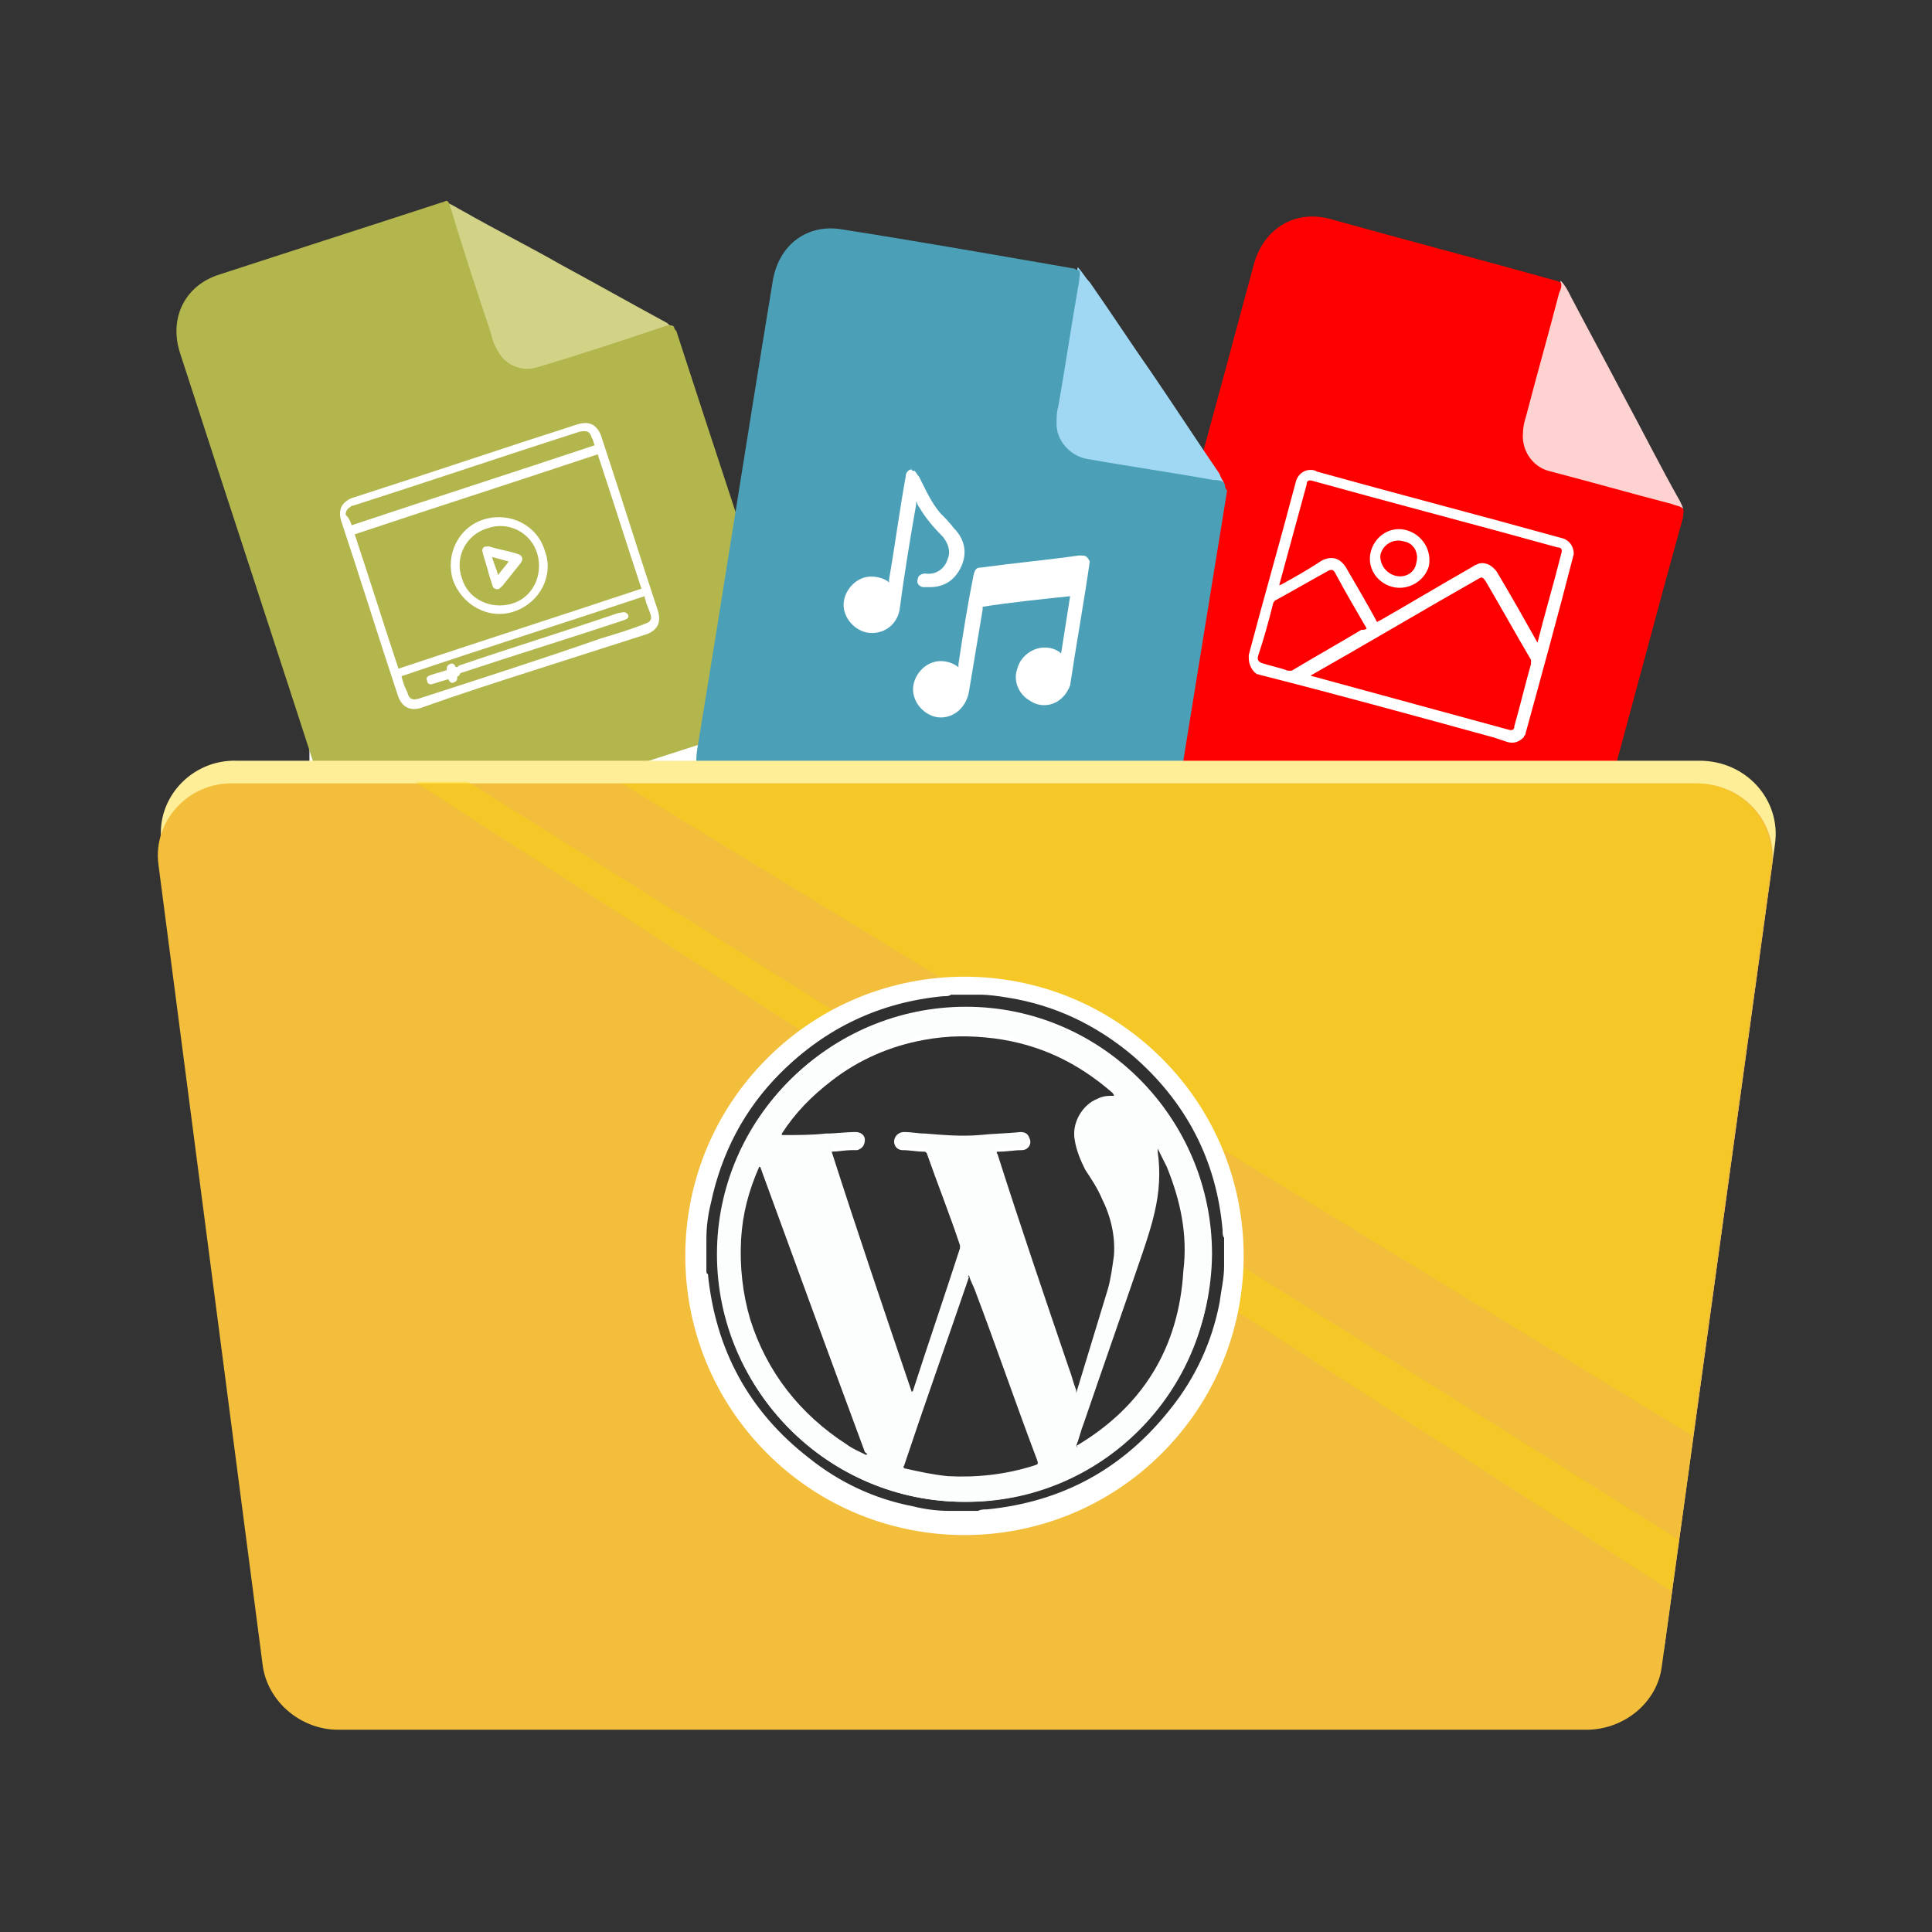 <?xml version="1.0" encoding="utf-8"?>
<!-- Generator: Adobe Illustrator 25.4.1, SVG Export Plug-In . SVG Version: 6.00 Build 0)  -->
<svg version="1.1" xmlns="http://www.w3.org/2000/svg" xmlns:xlink="http://www.w3.org/1999/xlink" x="0px" y="0px"
	 viewBox="0 0 128 128" style="enable-background:new 0 0 128 128;" xml:space="preserve">
<rect x="0" y="0" width="128" height="128" fill="#333333" stroke="none"/>
<style type="text/css">
	.st0{fill:#FFFFFF;}
	.st1{fill:#D3EDE8;}
	.st2{fill:#F49600;}
	.st3{fill:#F6B445;}
	.st4{fill:#EDEDED;}
	.st5{opacity:9.505400e-02;fill:#020202;}
	.st6{fill:#F7F7F7;}
	.st7{fill:#B5BBC1;}
	.st8{fill:#FED049;}
	.st9{fill:#FDAD13;}
	.st10{fill:#DAEFEE;}
	.st11{fill:none;stroke:#0284C4;stroke-width:0.293;stroke-miterlimit:10;}
	.st12{fill:none;stroke:#0284C4;stroke-width:0.293;stroke-miterlimit:10;stroke-dasharray:2.321,2.321;}
	.st13{fill:#06637F;}
	.st14{fill:#0775A0;}
	.st15{fill:#0284C4;}
	.st16{fill:none;stroke:#0284C4;stroke-width:0.878;stroke-linecap:round;stroke-miterlimit:10;}
	.st17{opacity:0.497;fill:#FFFFFF;}
	
		.st18{opacity:0.332;fill:none;stroke:#FDAD13;stroke-width:0.779;stroke-linecap:round;stroke-linejoin:round;stroke-miterlimit:10;}
	.st19{fill:#CEEDED;}
	.st20{fill:none;stroke:#13D2C2;stroke-width:1.289;stroke-linecap:round;stroke-miterlimit:10;}
	.st21{fill:none;stroke:#13D2C2;stroke-width:0.979;stroke-linecap:round;stroke-miterlimit:10;}
	.st22{fill:none;stroke:#13D2C2;stroke-width:1.558;stroke-linecap:round;stroke-miterlimit:10;}
	.st23{fill:#2B759E;}
	.st24{fill:#FCFDFD;}
	.st25{fill:#29749E;}
	.st26{fill:#2A749E;}
	.st27{fill:#EFEFEF;}
	.st28{fill:#FBFBFB;}
	.st29{fill:url(#SVGID_1_);}
	.st30{fill:url(#SVGID_00000168104002178070573530000012837701923799556765_);}
	.st31{fill:#C9D8D3;}
	.st32{opacity:0.26;}
	.st33{fill:#FED120;}
	.st34{fill:#D69625;}
	.st35{fill:#FED70A;}
	.st36{fill:#7E8CF6;}
	.st37{fill:#4F59C9;}
	.st38{fill:#FFFFFF;stroke:#FFFFFF;stroke-width:0.189;stroke-miterlimit:10;}
	.st39{fill:#D3D388;}
	.st40{fill:#B3B54D;}
	.st41{fill:#A0D8F3;}
	.st42{fill:#4BA0B7;}
	.st43{fill:#EAD168;}
	.st44{fill:url(#SVGID_00000147189235353251380870000014472148271178182823_);}
	.st45{fill:#A6D6F7;}
	.st46{fill:#3597F9;}
	.st47{fill:#FFD2D2;}
	.st48{fill:#FF0000;}
	.st49{fill:#FFFFFF;stroke:#FFFFFF;stroke-width:0.127;stroke-miterlimit:10;}
	.st50{fill:#FFEE98;}
	.st51{opacity:0.4;fill:#FED70A;}
	.st52{opacity:0.149;fill:#020202;}
	.st53{fill:#192633;}
	.st54{fill:#314256;}
	.st55{fill:#F08F3C;}
	.st56{fill:#FDF1E6;}
	.st57{fill:#F3AC4A;}
	.st58{fill-rule:evenodd;clip-rule:evenodd;fill:#FFFFFF;}
	.st59{fill:#324D90;}
	.st60{fill:#F3F5FB;}
	.st61{fill:#152E60;}
	.st62{fill:#E3EAF4;}
	.st63{fill:#3663AD;}
	.st64{fill:#2D4A81;}
	.st65{fill:#CCCCCC;}
	.st66{fill:#F5A554;}
	.st67{fill:#E0883E;}
	.st68{fill:#1C2E41;}
	.st69{fill:#9ED3EF;}
	.st70{fill:#59BEE9;}
	.st71{fill:#C1E0F2;}
	.st72{fill:#FBCB87;}
	.st73{fill:#FF6E61;}
	.st74{fill:#FCBA33;}
	.st75{fill:#FAFEFF;}
	.st76{fill:#50BDE7;}
	.st77{fill:#AFB6BC;}
	.st78{fill:#FEFEFE;}
	.st79{fill:#EBEEF0;}
	.st80{fill:#4CAE50;}
	.st81{fill:#388D3C;}
	.st82{fill:#FEC007;}
	.st83{fill:#FFFFFB;}
	.st84{fill:#CB4B4C;}
	.st85{fill:#D8D6C9;}
	.st86{fill:#E8E8DF;}
	.st87{fill:#E8E6DD;}
	.st88{fill:#E8E5DC;}
	.st89{fill:#F19B1F;}
	.st90{fill:#FFFFFF;stroke:#FFFFFF;stroke-width:0.118;stroke-miterlimit:10;}
	.st91{fill:#F2BE3B;}
	.st92{fill:#161616;}
	.st93{fill:#FFFFFF;stroke:#FFFFFF;stroke-width:0.133;stroke-miterlimit:10;}
	.st94{fill:#303030;}
	.st95{fill:#FFFFFF;stroke:#FFFFFF;stroke-width:0.204;stroke-miterlimit:10;}
	.st96{fill:#CCD2F5;}
	.st97{fill:#C7E9F9;}
	.st98{fill:#F9AF9A;}
	.st99{opacity:0.34;fill:#F9AF9A;}
	.st100{fill:#327FFF;}
	.st101{fill:#0A5487;}
	.st102{opacity:0.2;fill:#0A5487;}
	.st103{opacity:0.15;fill:#0A5487;}
	.st104{opacity:0.1;fill:#0A5487;}
	.st105{fill:#BD8B26;}
	.st106{opacity:0.28;fill:#FED70A;}
	.st107{fill:#052A44;}
	.st108{fill:#1F756C;}
	.st109{fill:#299C90;}
	.st110{opacity:0.15;fill:#299C90;}
	.st111{opacity:0.42;fill:#299C90;}
	.st112{fill:#063956;}
	.st113{opacity:0.8;fill:#CCCBCA;}
	.st114{fill:#00325B;}
	.st115{fill:#5592AA;}
	.st116{opacity:0.26;clip-path:url(#SVGID_00000048489537813814940550000015210193883442495415_);}
	.st117{fill:#DCF3FF;}
	.st118{clip-path:url(#SVGID_00000074441864406943124760000006166335733411741092_);}
	.st119{fill:#FFFFFF;stroke:#FFFFFF;stroke-width:0.105;stroke-miterlimit:10;}
	.st120{opacity:0.26;clip-path:url(#SVGID_00000163066871859971168930000003991018549521523091_);}
	.st121{fill:#FFFFFF;stroke:#FFFFFF;stroke-width:0.105;stroke-miterlimit:10;}
	.st122{fill:#FFFFFF;stroke:#FFFFFF;stroke-width:0.151;stroke-miterlimit:10;}
</style>
<g id="BACKGROUND">
</g>
<g id="OBJECT">
</g>
<g id="DESIGNED_BY_FREEPIK">
	<g>
		<g>
			<polygon class="st0" points="20.5,42.1 20.5,87.8 105.7,87.8 105.7,42.2 			"/>
			<g>
				<g>
					<path class="st47" d="M111.5,33.7c-1.8-0.5-3.5-0.9-5.3-1.4c-1.2-0.3-2.4-0.7-3.6-1c-1.1-0.3-2.1-1.6-1.8-2.9
						c0.1-0.4,0.2-0.8,0.3-1.2c0.8-2.9,1.6-5.8,2.3-8.6c0.3,0.3,0.5,0.7,0.7,1.1c1.1,2.1,2.3,4.3,3.4,6.4c1.3,2.4,2.5,4.8,3.8,7.1
						C111.4,33.4,111.5,33.6,111.5,33.7z"/>
					<path class="st48" d="M111.5,33.7c-0.2-0.2-0.5-0.2-0.7-0.3c-2.7-0.7-5.5-1.5-8.2-2.2c-1.1-0.3-1.8-1.4-1.7-2.5
						c0-0.4,0.1-0.8,0.2-1.1c0.7-2.7,1.5-5.5,2.2-8.2c0.1-0.2,0.2-0.5,0.1-0.7c-0.1,0-0.2-0.1-0.3-0.1c-5-1.4-10-2.7-15-4.1
						c-2.3-0.6-4.3,0.6-5,2.9c-2.7,10.1-5.5,20.2-8.2,30.3c-0.6,2.3,0.5,4.4,2.9,5c7.6,2.1,15.2,4.1,22.8,6.2c2.3,0.6,4.3-0.6,5-2.9
						c2-7.2,3.9-14.5,5.9-21.7C111.5,34,111.6,33.9,111.5,33.7z"/>
				</g>
				<g>
					<path class="st93" d="M101,48.6c0,0.1-0.1,0.1-0.1,0.2c-0.3,0.3-0.6,0.4-1,0.3c-0.3-0.1-0.6-0.2-0.9-0.3
						c-5.1-1.4-10.2-2.8-15.3-4.1c-0.1,0-0.3-0.1-0.4-0.1c-0.3-0.2-0.5-0.6-0.5-1c0-0.1,0-0.1,0-0.2c1-3.8,2.1-7.6,3.1-11.4
						c0.1-0.5,0.5-0.8,0.9-0.8c0.1,0,0.3,0,0.4,0.1c5.4,1.5,10.8,2.9,16.2,4.4c0.5,0.1,0.8,0.5,0.8,1
						C103.2,40.6,102.1,44.6,101,48.6z M101.8,42.9C101.8,42.9,101.9,42.9,101.8,42.9c0.1-0.1,0.1-0.1,0.1-0.2c0.5-2,1.1-4,1.6-6
						c0.1-0.3,0-0.5-0.3-0.5c-5.4-1.5-10.8-2.9-16.2-4.4c-0.3-0.1-0.5,0-0.5,0.3c-0.6,2.2-1.2,4.4-1.8,6.6c0,0,0,0.1,0,0.2
						c0.1,0,0.1-0.1,0.2-0.1c0.9-0.5,1.8-1,2.7-1.6c0.6-0.3,1.1-0.2,1.5,0.4c0.7,1.2,1.4,2.4,2,3.5c0,0.1,0.1,0.1,0.1,0.2
						c0.1,0,0.1-0.1,0.2-0.1c2.1-1.2,4.1-2.4,6.2-3.6c0.1-0.1,0.2-0.1,0.4-0.2c0.4-0.1,0.8,0.1,1.1,0.5c0.9,1.5,1.8,3.1,2.7,4.7
						C101.8,42.8,101.8,42.9,101.8,42.9z M86.5,44.7C86.6,44.7,86.6,44.8,86.5,44.7c0.1,0.1,0.1,0.1,0.2,0.1
						c4.4,1.2,8.8,2.4,13.2,3.6c0.3,0.1,0.5,0,0.5-0.3c0.4-1.4,0.7-2.7,1.1-4.1c0-0.1,0-0.2,0-0.3c-1-1.7-2-3.5-3-5.2
						c-0.2-0.3-0.3-0.4-0.6-0.2c-3.7,2.1-7.4,4.3-11.1,6.4C86.7,44.7,86.6,44.7,86.5,44.7z M90.6,41.7c0,0,0-0.1,0-0.1
						c-0.7-1.2-1.4-2.4-2.1-3.7c-0.1-0.2-0.3-0.3-0.6-0.1c-1.1,0.6-2.3,1.3-3.4,1.9c-0.1,0-0.1,0.1-0.2,0.2c-0.3,1.2-0.6,2.3-1,3.5
						c-0.1,0.3,0,0.5,0.3,0.6c0.6,0.2,1.2,0.3,1.7,0.5c0.1,0,0.2,0,0.3,0c1.5-0.9,3.1-1.8,4.6-2.7C90.5,41.8,90.6,41.7,90.6,41.7z"
						/>
					<path class="st93" d="M92.2,38.8c-1-0.3-1.6-1.3-1.3-2.3c0.3-1,1.3-1.6,2.3-1.3c1,0.3,1.6,1.3,1.4,2.3
						C94.3,38.5,93.2,39.1,92.2,38.8z M92.4,38.2c0.7,0.2,1.4-0.2,1.5-0.9c0.2-0.7-0.2-1.4-0.9-1.5c-0.7-0.2-1.4,0.2-1.6,0.9
						C91.3,37.3,91.7,38,92.4,38.2z"/>
				</g>
			</g>
			<g>
				<g>
					<g>
						<path class="st39" d="M44.6,21.6c-1.7,0.6-3.5,1.1-5.2,1.7c-1.2,0.4-2.4,0.7-3.6,1.2c-1.1,0.4-2.6-0.2-3.1-1.4
							c-0.2-0.4-0.3-0.8-0.4-1.2c-0.9-2.8-1.9-5.7-2.8-8.5c0.4,0.1,0.8,0.4,1.2,0.6c2.1,1.2,4.3,2.3,6.4,3.5
							c2.4,1.3,4.7,2.6,7.1,3.9C44.3,21.5,44.4,21.6,44.6,21.6z"/>
						<path class="st40" d="M44.6,21.6c-0.3-0.1-0.5,0-0.8,0.1c-2.7,0.9-5.4,1.8-8.1,2.6c-1.1,0.4-2.3-0.1-2.8-1.2
							c-0.2-0.3-0.3-0.7-0.4-1.1c-0.9-2.7-1.8-5.4-2.6-8.1c-0.1-0.2-0.1-0.5-0.3-0.6c-0.1,0-0.2,0.1-0.3,0.1
							c-4.9,1.6-9.9,3.2-14.8,4.8c-2.2,0.7-3.3,2.8-2.6,5.1c3.2,9.9,6.5,19.9,9.7,29.8c0.7,2.3,2.8,3.3,5.1,2.6
							c7.5-2.4,15-4.9,22.5-7.3c2.3-0.7,3.3-2.8,2.6-5.1c-2.3-7.1-4.7-14.3-7-21.4C44.7,21.9,44.7,21.7,44.6,21.6z"/>
					</g>
				</g>
				<g>
					<path class="st0" d="M35.4,44.4c-2.5,0.8-5,1.6-7.5,2.5c-0.7,0.2-1.2,0-1.5-0.7c-1.3-3.9-2.5-7.8-3.8-11.7
						c-0.2-0.7,0-1.2,0.7-1.5c5-1.6,10-3.3,15-4.9c0.7-0.2,1.2,0,1.5,0.7c1.3,3.9,2.5,7.8,3.8,11.7c0.2,0.7,0,1.2-0.7,1.5
						C40.4,42.8,37.9,43.6,35.4,44.4z M39.6,30.1c-5.4,1.8-10.7,3.5-16.1,5.3c1,3,1.9,5.9,2.9,8.9c5.4-1.8,10.7-3.5,16.1-5.3
						C41.5,36,40.6,33.1,39.6,30.1z M26.6,44.8c0.1,0.4,0.2,0.7,0.4,1.1c0.1,0.4,0.3,0.5,0.7,0.4c4-1.3,8.1-2.6,12.1-4
						c1-0.3,2-0.6,3-1c0.3-0.1,0.4-0.3,0.3-0.6c-0.1-0.3-0.2-0.5-0.3-0.8c0-0.1-0.1-0.3-0.1-0.4C37.3,41.3,31.9,43,26.6,44.8z
						 M23.3,34.8c5.4-1.8,10.7-3.5,16.1-5.3c-0.1-0.2-0.1-0.4-0.2-0.5c-0.1-0.4-0.3-0.5-0.8-0.4c-5,1.6-10,3.3-15,4.9
						c-0.1,0-0.1,0-0.2,0.1c-0.2,0.1-0.3,0.3-0.3,0.5C23.1,34.3,23.2,34.5,23.3,34.8z"/>
					<path class="st0" d="M34.1,40.5c-1.7,0.6-3.5-0.4-4.1-2.1c-0.5-1.7,0.4-3.5,2.1-4c1.7-0.5,3.5,0.4,4,2.1
						C36.7,38.1,35.8,39.9,34.1,40.5z M30.6,38.3c0.4,1.4,1.9,2.1,3.3,1.7c1.4-0.4,2.1-1.9,1.7-3.3c-0.4-1.4-1.9-2.2-3.3-1.7
						C30.9,35.4,30.1,36.9,30.6,38.3z"/>
					<path class="st0" d="M30.3,44.8c0,0.2,0,0.3-0.2,0.4c-0.2,0.1-0.3,0-0.4-0.2c-0.3,0.1-0.7,0.2-1,0.3c-0.2,0.1-0.4,0-0.4-0.2
						c-0.1-0.2,0-0.3,0.3-0.4c0.3-0.1,0.7-0.2,1-0.3c0-0.2,0-0.3,0.2-0.4c0.2-0.1,0.3,0,0.4,0.2c0.1,0,0.1,0,0.2-0.1
						c3.5-1.2,7.1-2.3,10.6-3.5c0,0,0.1,0,0.1,0c0.3-0.1,0.4,0,0.5,0.1c0.1,0.2,0,0.3-0.3,0.4c-3.6,1.2-7.2,2.3-10.8,3.5
						C30.4,44.8,30.4,44.8,30.3,44.8z"/>
					<path class="st0" d="M32.3,37.7c-0.1-0.3-0.2-0.7-0.3-1c0-0.1-0.1-0.2,0-0.4c0.1-0.1,0.2-0.1,0.4-0.1c0.6,0.2,1.3,0.3,1.9,0.5
						c0.3,0.1,0.4,0.3,0.2,0.6c-0.4,0.5-0.8,1-1.2,1.5C33.1,39,33,39.1,32.8,39c-0.1,0-0.2-0.2-0.2-0.3
						C32.5,38.4,32.4,38.1,32.3,37.7z M33.7,37.2c-0.4-0.1-0.7-0.2-1.1-0.3c0.1,0.4,0.3,0.8,0.4,1.2C33.2,37.8,33.5,37.5,33.7,37.2z
						"/>
				</g>
			</g>
			<g>
				<g>
					<g>
						<path class="st41" d="M81.1,32c-1.8-0.3-3.6-0.6-5.4-0.9c-1.2-0.2-2.5-0.4-3.7-0.6c-1.1-0.1-2.2-1.4-2.1-2.7
							c0-0.4,0.1-0.8,0.1-1.3c0.5-2.9,0.9-5.9,1.4-8.8c0.3,0.3,0.5,0.7,0.8,1c1.4,2,2.7,4,4.1,6c1.5,2.2,3,4.5,4.5,6.7
							C80.9,31.7,81,31.8,81.1,32z"/>
						<path class="st42" d="M81.1,32c-0.2-0.2-0.5-0.2-0.7-0.2c-2.8-0.5-5.6-0.9-8.4-1.4c-1.1-0.2-2-1.2-2-2.3c0-0.4,0-0.8,0.1-1.1
							c0.5-2.8,0.9-5.6,1.4-8.4c0-0.2,0.1-0.5,0-0.7c-0.1,0-0.2,0-0.3-0.1C66,16.9,60.9,16,55.8,15.2c-2.3-0.4-4.2,1-4.6,3.4
							c-1.7,10.3-3.3,20.7-5,31c-0.4,2.4,1,4.3,3.4,4.7c7.8,1.3,15.6,2.5,23.4,3.8c2.4,0.4,4.3-1,4.7-3.4c1.2-7.4,2.4-14.8,3.6-22.2
							C81.1,32.3,81.2,32.1,81.1,32z"/>
					</g>
				</g>
				<g>
					<path class="st0" d="M70.9,45.4c-0.1,0.3-0.3,0.6-0.5,0.8c-0.6,0.6-1.5,0.7-2.2,0.2c-0.7-0.4-1.1-1.3-0.8-2.1
						c0.2-0.8,1-1.4,1.8-1.4c0.4,0,0.7,0.1,1,0.3c0,0,0.1,0.1,0.1,0.1c0.2-1.3,0.4-2.5,0.6-3.8c-1.9,0.2-3.9,0.4-5.8,0.7
						c0,0.1,0,0.1,0,0.2c-0.3,1.8-0.6,3.6-0.9,5.4C64,47,63,47.7,62,47.5c-0.9-0.2-1.6-1.1-1.5-2c0.1-0.9,0.9-1.7,1.8-1.7
						c0.4,0,0.8,0.1,1.2,0.4c0-0.1,0-0.1,0-0.2c0.3-2,0.6-3.9,1-5.9c0.1-0.4,0.2-0.5,0.5-0.5c2.2-0.3,4.4-0.5,6.5-0.8
						c0.4,0,0.5,0,0.7,0.4C71.8,40,71.3,42.7,70.9,45.4z"/>
					<path class="st0" d="M60.6,31.2c0.1,0.1,0.2,0.3,0.3,0.4c0.4,0.8,0.8,1.7,1.4,2.4c0.3,0.3,0.6,0.6,0.9,1
						c0.7,0.7,0.9,1.6,0.5,2.5c-0.4,0.9-1.1,1.4-2.1,1.4c-0.1,0-0.3,0-0.4,0c-0.3,0-0.5-0.3-0.4-0.5c0-0.3,0.3-0.4,0.5-0.4
						c0.7,0.1,1.3-0.3,1.5-1c0.2-0.5,0-1-0.3-1.4c-0.6-0.6-1.2-1.3-1.6-2c-0.1-0.1-0.1-0.2-0.2-0.4c0,0.1,0,0.1,0,0.2
						c-0.4,2.3-0.8,4.7-1.1,7c-0.2,1.1-1.2,1.7-2.2,1.5c-0.9-0.2-1.6-1.1-1.5-2c0.1-0.9,0.9-1.7,1.8-1.7c0.4,0,0.8,0.1,1.1,0.3
						c0,0,0.1,0.1,0.1,0.1c0-0.1,0-0.1,0-0.2c0.4-2.3,0.7-4.6,1.1-6.8c0-0.3,0.2-0.5,0.4-0.5C60.4,31.2,60.5,31.2,60.6,31.2z"/>
				</g>
			</g>
			<g>
				<path class="st50" d="M10.7,55.8l6.9,53c0.3,2.4,2.5,4.3,5,4.3h82.7c2.5,0,4.7-1.8,5-4.2l7.3-53c0.4-2.9-1.9-5.5-5-5.5H15.7
					C12.7,50.3,10.3,52.9,10.7,55.8z"/>
				<path class="st91" d="M10.5,57.3l6.9,53c0.3,2.4,2.5,4.3,5,4.3h82.7c2.5,0,4.7-1.8,5-4.2l7.3-53c0.4-2.9-1.9-5.5-5-5.5H15.5
					C12.5,51.8,10.1,54.4,10.5,57.3z"/>
			</g>
			<path class="st51" d="M112.1,95.1l5.2-37.7c0.4-2.9-1.9-5.5-5-5.5H41.2L112.1,95.1z"/>
			<polygon class="st51" points="31,51.8 111.2,102 110.7,105.4 27.5,51.8 			"/>
			<g>
				
					<ellipse transform="matrix(0.707 -0.707 0.707 0.707 -40.101 69.56)" class="st0" cx="63.9" cy="83.2" rx="18.5" ry="18.5"/>
				<g>
					<path class="st94" d="M46.8,84.1c0-0.6,0-1.3,0-1.9c0,0,0-0.1,0-0.1c0-0.8,0.1-1.6,0.3-2.4c0.7-3.3,2.2-6.2,4.6-8.6
						c3-3,6.6-4.7,10.8-5.1c0.2,0,0.4,0,0.5-0.1c0.6,0,1.2,0,1.8,0c0,0,0.1,0,0.1,0c0.6,0,1.3,0.1,1.9,0.2c3.1,0.5,5.8,1.8,8.2,3.8
						c3.6,3.1,5.6,7,6,11.6c0,0.2,0,0.4,0.1,0.5c0,0.6,0,1.2,0,1.8c0,0,0,0.1,0,0.1c0,0.8-0.2,1.6-0.3,2.4c-0.5,2.6-1.6,5-3.3,7.1
						c-3.1,3.9-7.1,6.1-12.1,6.6c-0.2,0-0.4,0-0.6,0.1c-0.6,0-1.2,0-1.8,0c0,0-0.1,0-0.1,0c-0.8,0-1.6-0.1-2.4-0.3
						c-2.6-0.5-4.9-1.6-6.9-3.2c-4-3.1-6.2-7.2-6.7-12.2C46.8,84.4,46.8,84.3,46.8,84.1z M63.9,99.5c9,0,16.3-7.3,16.4-16.4
						c0-9-7.3-16.4-16.3-16.4c-9,0-16.4,7.3-16.4,16.3C47.5,92.2,54.9,99.5,63.9,99.5z"/>
					<path class="st24" d="M63.9,99.5c-9,0-16.4-7.4-16.4-16.4c0-9,7.4-16.3,16.4-16.3c9.1,0,16.4,7.4,16.3,16.4
						C80.3,92.2,72.9,99.6,63.9,99.5z M71.4,95.9C71.4,95.8,71.4,95.8,71.4,95.9c4.3-2.7,6.7-6.5,7.2-11.5c0.2-2.4-0.2-4.7-1.1-6.9
						c-0.2-0.4-0.4-0.8-0.6-1.2c0,0.1,0,0.1,0,0.2c0.1,1.3,0.1,2.7-0.2,4c-0.2,0.9-0.5,1.8-0.8,2.7c-1.3,3.8-2.6,7.5-3.9,11.3
						C71.7,94.8,71.5,95.3,71.4,95.9C71.3,95.8,71.3,95.9,71.4,95.9C71.3,95.9,71.4,95.9,71.4,95.9z M57.4,96.4
						C57.5,96.4,57.5,96.4,57.4,96.4C57.5,96.4,57.5,96.4,57.4,96.4c0-0.1,0-0.1,0-0.2c-2.3-6.3-4.6-12.6-6.9-18.8
						c0,0,0-0.1-0.1-0.1c-0.7,1.5-1.1,3.1-1.2,4.8c-0.1,1.8,0,3.6,0.6,5.3c1.1,3.6,3.2,6.4,6.4,8.3C56.6,96,57,96.2,57.4,96.4z
						 M71.3,92.1c0-0.1,0-0.1,0-0.1c0.7-2.3,1.4-4.6,2.1-6.9c0.2-0.7,0.4-1.4,0.4-2.2c0.1-1.4-0.2-2.6-0.8-3.8
						c-0.3-0.6-0.7-1.2-1.1-1.9c-0.3-0.6-0.6-1.3-0.7-2c-0.1-1.1,0.5-2.3,1.5-2.7c0.3-0.1,0.7-0.2,1.1-0.2c0-0.1-0.1-0.1-0.1-0.2
						c-2.2-2-4.8-3.2-7.8-3.6c-1.6-0.2-3.2-0.2-4.7,0.1c-2.3,0.4-4.3,1.3-6.1,2.7c-1.3,1-2.4,2.2-3.3,3.5c0,0-0.1,0.1,0,0.1
						c0,0,0.1,0,0.1,0c0.9,0,1.8,0,2.8-0.1c0.7,0,1.3-0.1,2-0.1c0.3,0,0.6,0.2,0.6,0.5c0,0.3-0.1,0.6-0.5,0.7c-0.1,0-0.3,0-0.4,0
						c-0.4,0-0.9,0.1-1.3,0.1c1.8,5.3,3.6,10.6,5.3,15.9c0.1,0,0.1-0.1,0.1-0.1c1-3.1,2.1-6.3,3.1-9.4c0-0.1,0-0.1,0-0.2
						c-0.7-2-1.5-4-2.2-6.1c0-0.1-0.1-0.1-0.2-0.1c-0.5,0-0.9-0.1-1.4-0.1c-0.2,0-0.4-0.1-0.5-0.3c-0.2-0.4,0.1-0.9,0.6-0.9
						c0.5,0,0.9,0.1,1.4,0.1c1.2,0.1,2.4,0.1,3.6,0.1c0.9,0,1.8-0.1,2.7-0.2c0.3,0,0.5,0.1,0.6,0.4c0.2,0.4-0.1,0.8-0.5,0.8
						c-0.5,0-1,0.1-1.5,0.1c-0.2,0-0.2,0-0.1,0.2c1.6,4.7,3.2,9.4,4.7,14.1C70.9,91.1,71.1,91.6,71.3,92.1z M64.2,84.5
						c0,0.1,0,0.1-0.1,0.1c-1.4,4.2-2.9,8.4-4.3,12.5c0,0.1,0,0.2,0.1,0.2c0.9,0.3,1.9,0.4,2.8,0.5c2,0.2,3.9-0.1,5.7-0.7
						c0.3-0.1,0.3-0.1,0.2-0.4c-1.4-3.7-2.7-7.5-4.1-11.2C64.4,85.2,64.3,84.8,64.2,84.5z"/>
					<path class="st94" d="M71.3,92.1c-0.2-0.5-0.3-1-0.5-1.5c-1.6-4.7-3.2-9.4-4.7-14.1c-0.1-0.2-0.1-0.2,0.1-0.2
						c0.5,0,1-0.1,1.5-0.1c0.4,0,0.7-0.4,0.5-0.8c-0.1-0.3-0.3-0.4-0.6-0.4c-0.9,0.1-1.8,0.1-2.7,0.2c-1.2,0.1-2.4,0-3.6-0.1
						c-0.5,0-0.9-0.1-1.4-0.1c-0.5,0-0.8,0.5-0.6,0.9c0.1,0.2,0.3,0.3,0.5,0.3c0.5,0,0.9,0.1,1.4,0.1c0.1,0,0.1,0,0.2,0.1
						c0.7,2,1.5,4,2.2,6.1c0,0.1,0,0.1,0,0.2c-1,3.1-2.1,6.3-3.1,9.4c0,0,0,0.1-0.1,0.1c-1.8-5.3-3.6-10.6-5.3-15.9
						c0.4,0,0.9-0.1,1.3-0.1c0.1,0,0.3,0,0.4,0c0.3-0.1,0.5-0.3,0.5-0.7c0-0.3-0.3-0.5-0.6-0.5c-0.7,0-1.3,0.1-2,0.1
						c-0.9,0.1-1.8,0.1-2.8,0.1c0,0-0.1,0-0.1,0c0,0,0-0.1,0-0.1c0.9-1.4,2-2.5,3.3-3.5c1.8-1.4,3.9-2.3,6.1-2.7
						c1.6-0.3,3.1-0.3,4.7-0.1c3,0.4,5.5,1.6,7.8,3.6c0,0,0.1,0.1,0.1,0.2c-0.4,0-0.7,0-1.1,0.2c-1,0.4-1.7,1.6-1.5,2.7
						c0.1,0.7,0.4,1.4,0.7,2c0.4,0.6,0.8,1.2,1.1,1.9c0.6,1.2,0.9,2.5,0.8,3.8c-0.1,0.7-0.2,1.5-0.4,2.2c-0.7,2.3-1.4,4.6-2.1,6.9
						C71.3,92,71.3,92,71.3,92.1z"/>
					<path class="st94" d="M64.2,84.5c0.1,0.4,0.3,0.7,0.4,1c1.4,3.7,2.7,7.5,4.1,11.2c0.1,0.3,0.1,0.3-0.2,0.4
						c-1.9,0.6-3.8,0.8-5.7,0.7c-1-0.1-1.9-0.3-2.8-0.5c-0.1,0-0.2-0.1-0.1-0.2c1.4-4.2,2.9-8.4,4.3-12.5
						C64.1,84.6,64.1,84.6,64.2,84.5z"/>
					<path class="st94" d="M57.4,96.4c-0.4-0.2-0.9-0.4-1.3-0.7c-3.1-2-5.3-4.8-6.4-8.3c-0.5-1.7-0.7-3.5-0.6-5.3
						c0.1-1.7,0.5-3.2,1.2-4.8c0.1,0,0.1,0.1,0.1,0.1c2.3,6.3,4.6,12.6,6.9,18.8C57.4,96.3,57.5,96.3,57.4,96.4
						C57.5,96.4,57.5,96.4,57.4,96.4z"/>
					<path class="st94" d="M71.3,95.8c0.2-0.5,0.3-1,0.5-1.5c1.3-3.8,2.6-7.5,3.9-11.3c0.3-0.9,0.6-1.8,0.8-2.7
						c0.3-1.3,0.4-2.6,0.2-4c0,0,0-0.1,0-0.2c0.2,0.4,0.4,0.8,0.6,1.2c0.9,2.2,1.4,4.5,1.1,6.9C78.1,89.3,75.7,93.2,71.3,95.8
						C71.4,95.8,71.4,95.8,71.3,95.8C71.4,95.9,71.4,95.8,71.3,95.8z"/>
					<path class="st26" d="M71.4,95.9C71.4,95.9,71.3,95.9,71.4,95.9C71.3,95.9,71.3,95.8,71.4,95.9C71.4,95.8,71.4,95.9,71.4,95.9z
						"/>
					<path class="st26" d="M57.5,96.4C57.5,96.4,57.5,96.4,57.5,96.4C57.5,96.4,57.5,96.4,57.5,96.4C57.5,96.4,57.5,96.4,57.5,96.4z
						"/>
				</g>
			</g>
		</g>
	</g>
	<g>
		<g>
			<defs>
				<rect id="SVGID_00000066490287940331128050000017543974728949595040_" x="-1014.9" y="-581.7" width="1558.1" height="508.5"/>
			</defs>
			<clipPath id="SVGID_00000014635268831371170880000003978242034119714232_">
				<use xlink:href="#SVGID_00000066490287940331128050000017543974728949595040_"  style="overflow:visible;"/>
			</clipPath>
		</g>
	</g>
</g>
</svg>
